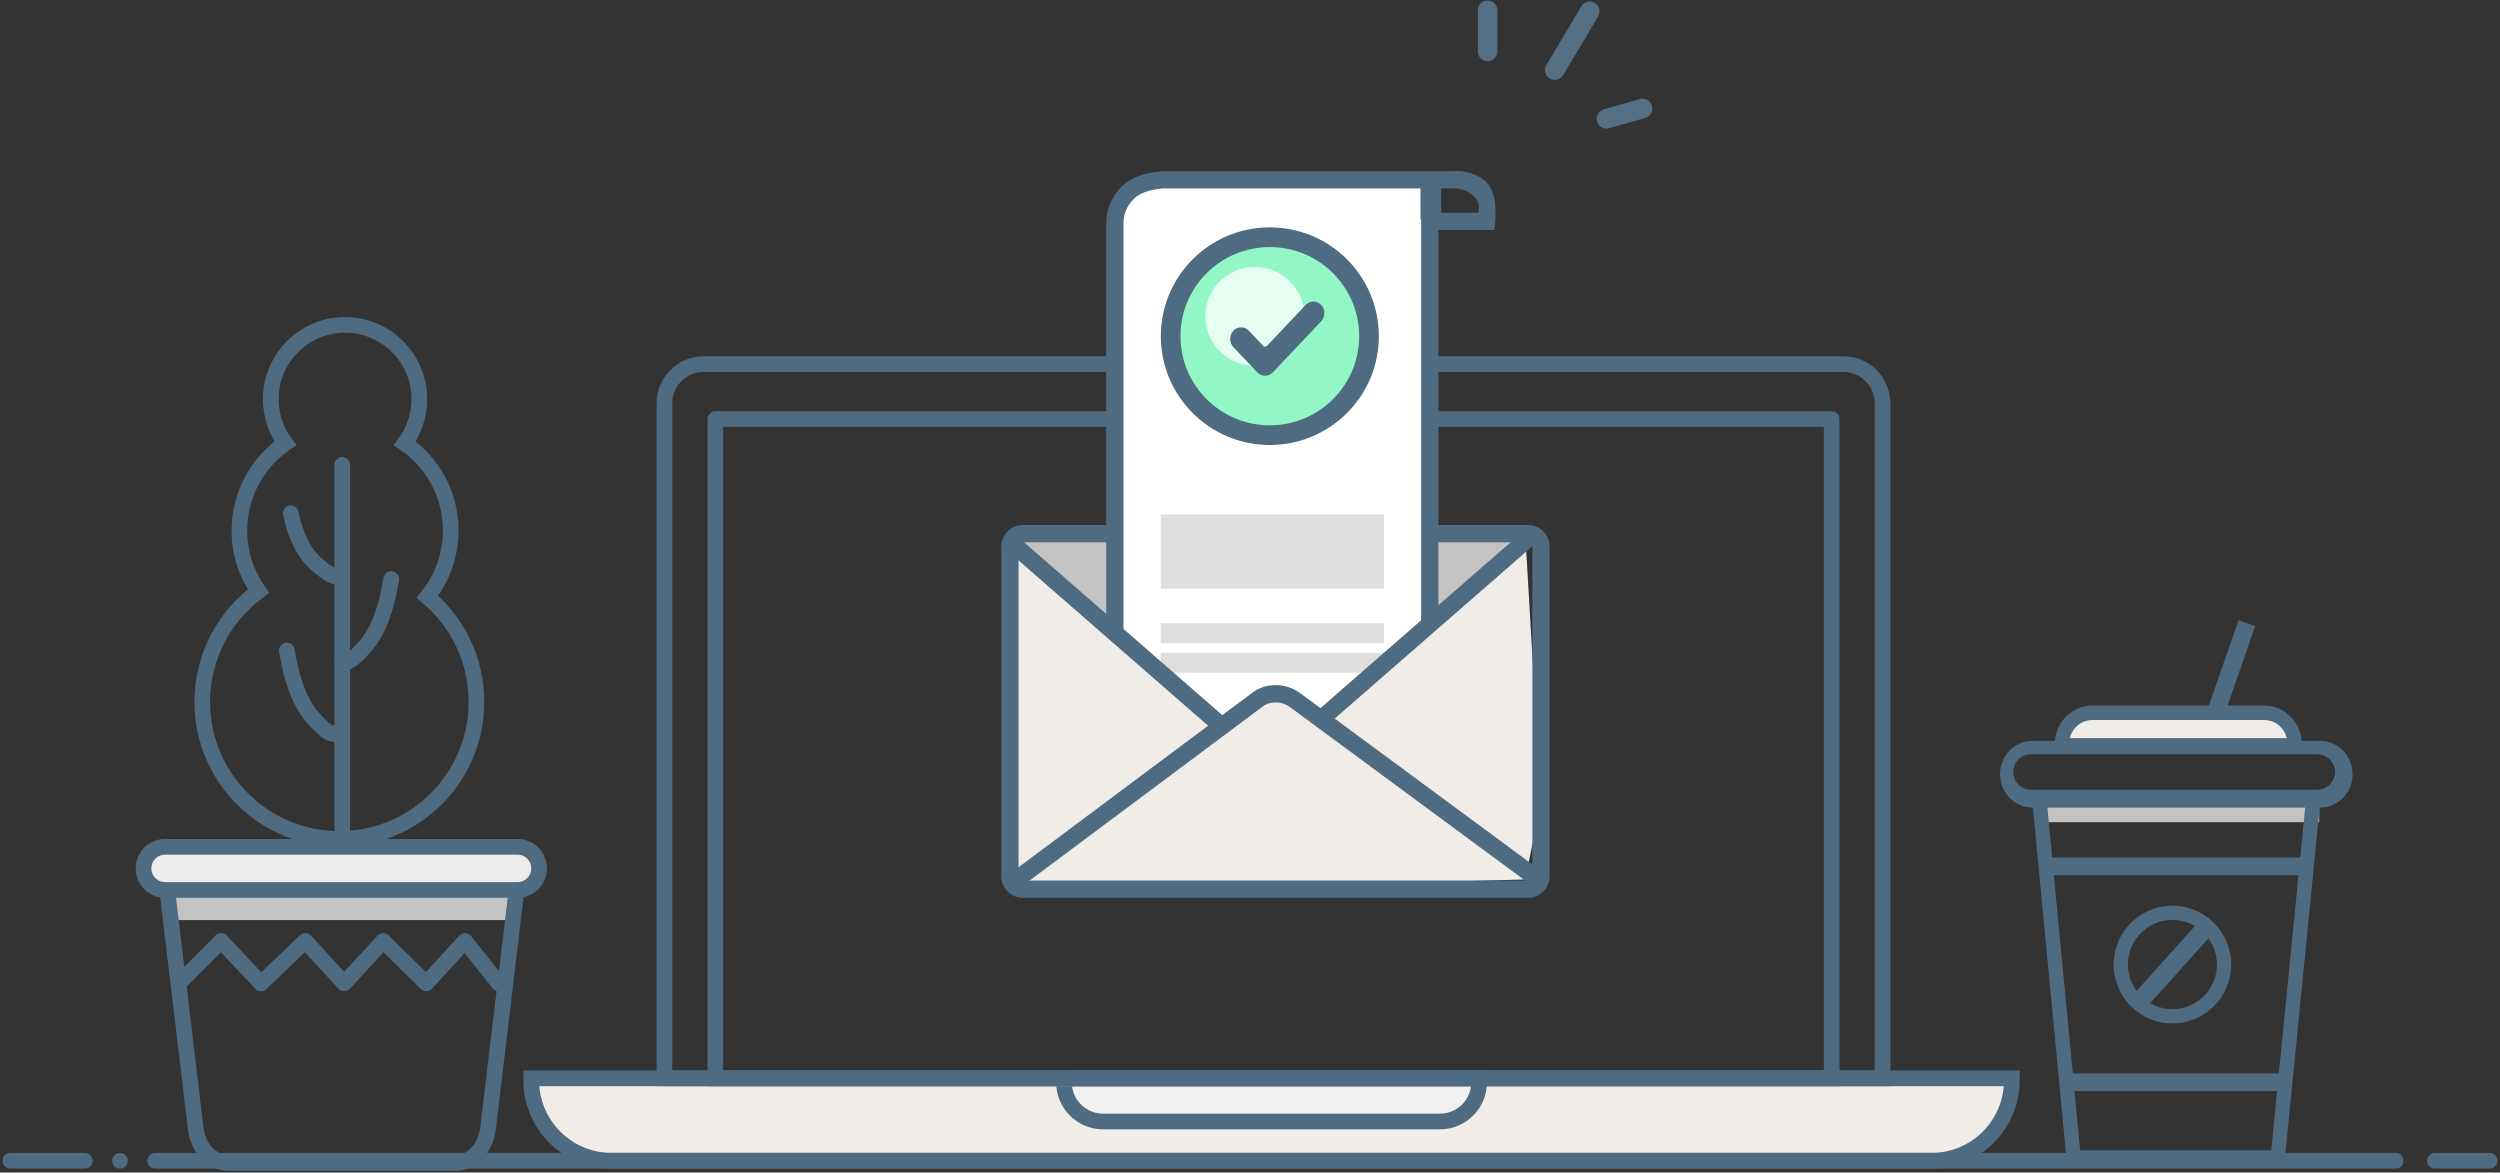 <?xml version="1.0" encoding="UTF-8"?>
<svg width="484px" height="227px" viewBox="0 0 484 227" version="1.1" xmlns="http://www.w3.org/2000/svg" xmlns:xlink="http://www.w3.org/1999/xlink">
    <rect x="0" y="0" width="484" height="227" fill="#333333" stroke="none"/>
    <!-- Generator: Sketch 50.2 (55047) - http://www.bohemiancoding.com/sketch -->
    <title>Group 2</title>
    <desc>Created with Sketch.</desc>
    <defs></defs>
    <g id="Page-1" stroke="none" stroke-width="1" fill="none" fill-rule="evenodd">
        <g id="register-complete-02" transform="translate(-475, -206)">
            <g id="Group-2" transform="translate(477, 208)">
                <path d="M101.851,207.228 L388.476,207.228 C388.27,210.273 387.13,212.857 385.056,214.98 C382.983,217.103 380.192,219.936 376.682,223.481 L111.246,223.481 C108.134,220.202 105.791,217.494 104.215,215.354 C102.639,213.215 101.851,210.506 101.851,207.228 Z" id="Path-2" fill="#F0ECE7"></path>
                <path d="M205.333,207.54 C203.871,210.037 203.871,211.797 205.333,212.822 C206.796,213.847 210.18,214.359 215.487,214.359 L277.236,214.359 C278.895,216.633 280.468,216.633 281.955,214.359 C283.442,212.086 284.185,209.813 284.185,207.54 L205.333,207.54 Z" id="Path-3" fill="#F1F1F1"></path>
                <rect id="Rectangle-3-Copy" fill="#C3C3C3" x="394" y="151.194" width="53" height="5.984"></rect>
                <rect id="Rectangle-3-Copy-3" fill="#F0ECE7" x="397" y="137.231" width="44" height="5.984" rx="2.992"></rect>
                <ellipse id="Oval" fill="#4F6B81" cx="21.232" cy="222.721" rx="1.517" ry="1.519"></ellipse>
                <path d="M116.398,221.201 L371.943,221.201 C379.308,221.201 385.347,215.515 385.926,208.286 L102.415,208.286 C102.994,215.515 109.033,221.201 116.398,221.201 Z M389.005,205.247 L389.005,207.147 C389.005,216.587 381.366,224.24 371.943,224.24 L116.398,224.24 C106.975,224.24 99.336,216.587 99.336,207.147 L99.336,205.247 L389.005,205.247 Z" id="Combined-Shape" fill="#4F6B81" fill-rule="nonzero"></path>
                <path d="M360.948,76.095 C360.948,72.738 358.232,70.017 354.882,70.017 L134.218,70.017 C130.868,70.017 128.152,72.738 128.152,76.095 L128.152,205.247 L360.948,205.247 L360.948,76.095 Z M363.981,208.286 L125.118,208.286 L125.118,76.095 C125.118,71.06 129.192,66.978 134.218,66.978 L354.882,66.978 C359.907,66.978 363.981,71.06 363.981,76.095 L363.981,208.286 Z" id="Combined-Shape" fill="#4F6B81" fill-rule="nonzero"></path>
                <polygon id="Path-16" fill="#F0ECE7" points="193 168.266 202.275 170.709 293.283 168.266 296.328 153.405 293.283 101.325 274.559 101.325 274.559 118.123 254.113 136.017 244.664 132.805 233.232 138.927 212.176 118.123 212.176 101.325 193 101.325"></polygon>
                <polygon id="Path-17" fill="#C3C3C3" points="196.246 101.108 214.499 101.108 214.499 119.21 196.246 105.391"></polygon>
                <polygon id="Path-17-Copy" fill="#C3C3C3" transform="translate(283.126, 109.379) scale(-1, 1) translate(-283.126, -109.379) " points="274 100.328 292.253 100.328 292.253 118.43 274 104.61"></polygon>
                <path d="M351.09,80.653 L138.009,80.653 L138.009,205.247 L351.09,205.247 L351.09,80.653 Z M354.123,208.286 L134.976,208.286 L134.976,79.134 C134.976,78.294 135.655,77.614 136.493,77.614 L352.607,77.614 C353.444,77.614 354.123,78.294 354.123,79.134 L354.123,208.286 Z" id="Combined-Shape" fill="#4F6B81" fill-rule="nonzero"></path>
                <path d="M205.498,207.526 L205.498,205.247 L202.464,205.247 L202.464,207.526 C202.464,207.782 202.475,208.036 202.496,208.286 L205.545,208.286 C205.514,208.037 205.498,207.784 205.498,207.526 Z M211.564,213.604 L276.777,213.604 C279.871,213.604 282.424,211.284 282.797,208.286 L205.545,208.286 C205.918,211.284 208.47,213.604 211.564,213.604 Z M285.877,205.247 L285.877,207.526 C285.877,212.561 281.803,216.643 276.777,216.643 L211.564,216.643 C206.538,216.643 202.464,212.561 202.464,207.526 L202.464,205.247 L285.877,205.247 Z" id="Combined-Shape" fill="#4F6B81" fill-rule="nonzero"></path>
                <path d="M28.057,224.24 L461.801,224.24 C462.639,224.24 463.318,223.56 463.318,222.721 C463.318,221.882 462.639,221.201 461.801,221.201 L28.057,221.201 C27.219,221.201 26.54,221.882 26.54,222.721 C26.54,223.56 27.219,224.24 28.057,224.24 Z" id="Path-4" fill="#4F6B81" fill-rule="nonzero"></path>
                <path d="M0,222.721 L14.408,222.721" id="Path-4-Copy-2" stroke="#4F6B81" stroke-width="3.033" stroke-linecap="round" stroke-linejoin="round"></path>
                <path d="M469.384,222.721 L480,222.721" id="Path-4-Copy" stroke="#4F6B81" stroke-width="3.033" stroke-linecap="round" stroke-linejoin="round"></path>
                <path d="M196.028,102.996 C195.566,102.996 195.192,103.371 195.192,103.833 L195.192,167.632 C195.192,168.095 195.566,168.47 196.028,168.47 L293.83,168.47 C294.292,168.47 294.666,168.095 294.666,167.632 L294.666,103.833 C294.666,103.371 294.292,102.996 293.83,102.996 L196.028,102.996 Z M196.028,99.646 L293.83,99.646 C296.138,99.646 298.009,101.521 298.009,103.833 L298.009,167.632 C298.009,169.945 296.138,171.82 293.83,171.82 L196.028,171.82 C193.72,171.82 191.848,169.945 191.848,167.632 L191.848,103.833 C191.848,101.521 193.72,99.646 196.028,99.646 Z" id="Rectangle-28" fill="#4F6B81" fill-rule="nonzero"></path>
                <path d="M214.814,121.557 L214.634,114.422 L213,49.483 C213.537,44.783 214.141,41.533 214.814,39.731 C215.822,37.029 216.598,34.643 219.622,33.817 C221.638,33.267 241.421,32.992 278.972,32.992 C277.188,31.862 276.088,32.703 275.672,35.514 C275.282,38.147 274.669,63.016 273.832,110.119 C273.794,112.241 273.737,115.527 273.659,119.976 L254.528,135.068 L250.564,135.068 L247.992,135.068 L244.09,131.028 L234.534,138.978 L214.814,121.557 Z" id="Path-9" fill="#FFFFFF"></path>
                <rect id="Rectangle-29" fill="#DEDEDE" x="222.72" y="97.576" width="43.2" height="14.371"></rect>
                <rect id="Rectangle-29-Copy-3" fill="#DEDEDE" x="222.72" y="118.654" width="43.2" height="3.832"></rect>
                <rect id="Rectangle-29-Copy-4" fill="#DEDEDE" x="222.72" y="124.402" width="43.2" height="3.832"></rect>
                <ellipse id="Oval-11" stroke="#4F6B81" stroke-width="3.81" fill="#92F6C5" cx="243.84" cy="63.086" rx="19.2" ry="19.161"></ellipse>
                <ellipse id="Oval-3" fill="#E5FFF2" cx="240.96" cy="59.254" rx="9.6" ry="9.581"></ellipse>
                <g id="check-mark" transform="translate(236.16, 56.379)" fill="#4F6B81" fill-rule="nonzero">
                    <path d="M8.257,13.716 C7.43,14.59 6.088,14.59 5.261,13.716 L0.62,8.811 C-0.207,7.938 -0.207,6.52 0.62,5.646 C1.447,4.772 2.789,4.772 3.616,5.646 L6.381,8.568 C6.589,8.788 6.928,8.788 7.137,8.568 L14.624,0.655 C15.451,-0.218 16.793,-0.218 17.62,0.655 C18.017,1.075 18.24,1.645 18.24,2.238 C18.24,2.831 18.017,3.401 17.62,3.821 L8.257,13.716 Z" id="Shape"></path>
                </g>
                <polygon id="Path-6" fill="#4F6B81" fill-rule="nonzero" points="192.267 103.948 233.215 139.655 235.41 137.128 194.463 101.421"></polygon>
                <path d="M293.12,100.662 L295.316,103.189 L254.368,138.895 L252.173,136.369 L293.12,100.662 Z M295.316,103.189 L254.368,138.895 L252.173,136.369 L293.12,100.662 L295.316,103.189 Z" id="Path-6-Copy" fill="#4F6B81" fill-rule="nonzero"></path>
                <path d="M195.122,170.124 L242.213,134.968 C243.042,134.295 243.915,133.989 244.952,133.989 C246.009,133.989 246.955,134.308 247.841,134.969 L295.502,170.129 L297.484,167.432 L249.83,132.276 C248.378,131.194 246.734,130.639 244.952,130.639 C243.152,130.639 241.533,131.207 240.16,132.325 L193.124,167.438 L195.122,170.124 Z" id="Path-5" fill="#4F6B81" fill-rule="nonzero"></path>
                <path d="M279.575,34.491 C280.973,34.38 285.093,35.683 284.206,39.18 L273.129,39.18 L273.129,118.662 L276.472,118.662 L276.472,42.53 L287.357,42.53 L287.476,40.984 C287.791,36.901 287.101,34.103 285.093,32.696 C283.406,31.514 281.523,30.989 279.508,31.141 L222.985,31.141 C219.324,31.432 216.648,32.49 214.894,34.393 C213.197,36.234 212.276,38.383 212.169,40.78 L212.167,116.826 L212.167,120.918 L215.511,120.918 L215.511,40.855 C215.58,39.336 216.181,37.934 217.35,36.666 C218.453,35.469 220.331,34.721 223.054,34.491 L279.575,34.491 Z" id="Path-7" fill="#4F6B81" fill-rule="nonzero"></path>
                <rect id="Rectangle-3" fill="#C3C3C3" x="32" y="170.144" width="65" height="5.984"></rect>
                <path d="M391.232,144.014 C389.321,144.014 387.773,145.556 387.773,147.458 C387.773,149.36 389.321,150.902 391.232,150.902 L446.588,150.902 C448.498,150.902 450.047,149.36 450.047,147.458 C450.047,145.556 448.498,144.014 446.588,144.014 L391.232,144.014 Z M391.481,141.431 L447.192,141.431 C450.654,141.431 453.46,144.322 453.46,147.888 C453.46,151.455 450.654,154.346 447.192,154.346 L391.481,154.346 C388.019,154.346 385.213,151.455 385.213,147.888 C385.213,144.322 388.019,141.431 391.481,141.431 Z" id="Rectangle-30" fill="#4F6B81" fill-rule="nonzero"></path>
                <path d="M436.332,137.398 L403.099,137.398 C400.971,137.398 399.188,138.894 398.719,140.905 L440.712,140.905 C440.243,138.894 438.46,137.398 436.332,137.398 Z M443.395,143.71 L396.037,143.71 C395.901,143.148 395.829,142.561 395.829,141.957 C395.829,137.89 399.084,134.593 403.099,134.593 L436.332,134.593 C440.347,134.593 443.602,137.89 443.602,141.957 C443.602,142.561 443.53,143.148 443.395,143.71 Z" id="Combined-Shape" fill="#4F6B81" fill-rule="nonzero"></path>
                <path d="M391.28,151.307 L447.393,151.307 L440.239,223.481 L398.185,223.481 L391.28,151.307 Z M394.35,154.099 L400.721,220.689 L437.711,220.689 L444.313,154.099 L394.35,154.099 Z" id="Path-10" fill="#4F6B81" fill-rule="nonzero"></path>
                <path d="M418.578,196.131 C412.296,196.131 407.204,191.029 407.204,184.735 C407.204,178.441 412.296,173.339 418.578,173.339 C424.86,173.339 429.953,178.441 429.953,184.735 C429.953,191.029 424.86,196.131 418.578,196.131 Z M418.578,193.368 C423.337,193.368 427.195,189.503 427.195,184.735 C427.195,179.967 423.337,176.102 418.578,176.102 C413.819,176.102 409.961,179.967 409.961,184.735 C409.961,189.503 413.819,193.368 418.578,193.368 Z" id="Oval-12" fill="#4F6B81" fill-rule="nonzero"></path>
                <polygon id="Path-13" fill="#4F6B81" fill-rule="nonzero" points="424.425 175.618 410.995 190.575 413.489 193.092 426.919 178.135"></polygon>
                <polygon id="Path-11-Copy" fill="#4F6B81" fill-rule="nonzero" points="397.346 209.236 439.81 209.236 439.81 205.817 397.346 205.817"></polygon>
                <polygon id="Path-11" fill="#4F6B81" fill-rule="nonzero" points="395.071 167.451 445.118 167.451 445.118 164.032 395.071 164.032"></polygon>
                <polygon id="Path-12" fill="#4F6B81" fill-rule="nonzero" points="431.374 118.077 425.308 135.551 428.531 136.674 434.597 119.201"></polygon>
                <path d="M36.449,164.982 C33.565,164.982 31.525,167.341 31.891,170.252 L37.405,216.364 C37.736,219.274 39.859,221.634 42.15,221.634 L86.221,221.634 C88.512,221.634 90.635,219.274 90.966,216.364 L96.48,170.252 C96.846,167.341 94.806,164.982 91.922,164.982 L36.449,164.982 Z M36.449,161.943 L91.922,161.943 C96.644,161.943 100.081,165.918 99.492,170.613 L93.98,216.707 C93.488,221.034 90.212,224.673 86.221,224.673 L42.15,224.673 C38.159,224.673 34.883,221.034 34.393,216.725 L28.881,170.631 C28.29,165.918 31.727,161.943 36.449,161.943 Z" id="Rectangle-31" fill="#4F6B81" fill-rule="nonzero"></path>
                <path d="M47.434,189.424 C48.012,190.036 48.976,190.06 49.584,189.478 L57.027,182.346 L63.51,189.409 C64.11,190.062 65.138,190.063 65.74,189.411 L72.247,182.358 L79.462,189.464 C80.074,190.067 81.064,190.041 81.644,189.406 L87.94,182.513 L93.37,189.328 C93.893,189.984 94.847,190.091 95.502,189.568 C96.156,189.044 96.263,188.088 95.741,187.432 L89.204,179.229 C88.623,178.499 87.529,178.462 86.9,179.151 L80.468,186.193 L73.258,179.093 C72.648,178.492 71.662,178.515 71.082,179.145 L64.629,186.138 L58.213,179.148 C57.638,178.522 56.662,178.49 56.048,179.078 L48.59,186.226 L41.894,179.132 C41.307,178.511 40.323,178.497 39.719,179.102 L31.534,187.306 C30.942,187.899 30.942,188.861 31.534,189.455 C32.127,190.048 33.087,190.048 33.679,189.454 L40.762,182.356 L47.434,189.424 Z" id="Path-14" fill="#4F6B81" fill-rule="nonzero"></path>
                <rect id="Rectangle-6" fill="#ECECEC" x="25.024" y="161.943" width="78.104" height="8.357" rx="4.178"></rect>
                <path d="M29.953,163.463 C28.487,163.463 27.299,164.653 27.299,166.122 C27.299,167.59 28.487,168.781 29.953,168.781 L98.199,168.781 C99.665,168.781 100.853,167.59 100.853,166.122 C100.853,164.653 99.665,163.463 98.199,163.463 L29.953,163.463 Z M29.953,160.424 L98.199,160.424 C101.34,160.424 103.886,162.975 103.886,166.122 C103.886,169.268 101.34,171.82 98.199,171.82 L29.953,171.82 C26.812,171.82 24.265,169.268 24.265,166.122 C24.265,162.975 26.812,160.424 29.953,160.424 Z" id="Rectangle-32" fill="#4F6B81" fill-rule="nonzero"></path>
                <g id="Group" transform="translate(37.156, 60.9)" stroke="#4F6B81" stroke-width="3.033">
                    <path d="M39.203,22.927 C44.578,26.613 48.104,32.799 48.104,39.809 C48.104,44.667 46.411,49.129 43.583,52.638 C49.389,57.507 53.081,64.814 53.081,72.984 C53.081,87.641 41.198,99.523 26.54,99.523 C11.882,99.523 0,87.641 0,72.984 C0,64.179 4.288,56.376 10.889,51.548 C8.557,48.225 7.188,44.177 7.188,39.809 C7.188,32.799 10.714,26.613 16.089,22.927 C14.318,20.537 13.27,17.579 13.27,14.376 C13.27,6.436 19.706,0 27.646,0 C35.586,0 42.022,6.436 42.022,14.376 C42.022,17.579 40.975,20.537 39.203,22.927 Z" id="Combined-Shape"></path>
                    <path d="M17.141,36.467 C18.065,40.941 19.717,44.22 22.095,46.304 C24.473,48.388 25.986,49.152 26.634,48.597" id="Path-20" stroke-linecap="round" stroke-linejoin="round"></path>
                    <path d="M27.093,49.209 C28.018,55.081 29.669,59.385 32.047,62.12 C34.425,64.855 35.939,65.859 36.587,65.129" id="Path-20-Copy" stroke-linecap="round" stroke-linejoin="round" transform="translate(31.84, 57.284) scale(-1, 1) translate(-31.84, -57.284) "></path>
                    <path d="M16.382,63.032 C17.307,68.904 18.958,73.207 21.336,75.943 C23.714,78.678 25.228,79.681 25.876,78.952" id="Path-20-Copy-2" stroke-linecap="round" stroke-linejoin="round"></path>
                    <path d="M27.093,27.093 L27.093,98.418" id="Path-19" stroke-linecap="round" stroke-linejoin="round"></path>
                </g>
                <path d="M275,40.485 L275,33.503" id="Path-18" stroke="#4F6B81" stroke-width="4"></path>
                <path d="M299,11.578 L305.778,0.192" id="Path-15" stroke="#557085" stroke-width="3.792" stroke-linecap="round" stroke-linejoin="round"></path>
                <path d="M309,21 L316,19" id="Path-15-Copy" stroke="#557085" stroke-width="3.792" stroke-linecap="round" stroke-linejoin="round"></path>
                <path d="M286,7.958 L286,0" id="Path-15-Copy-2" stroke="#557085" stroke-width="3.792" stroke-linecap="round" stroke-linejoin="round" transform="translate(286, 4) scale(-1, 1) translate(-286, -4) "></path>
            </g>
        </g>
    </g>
</svg>